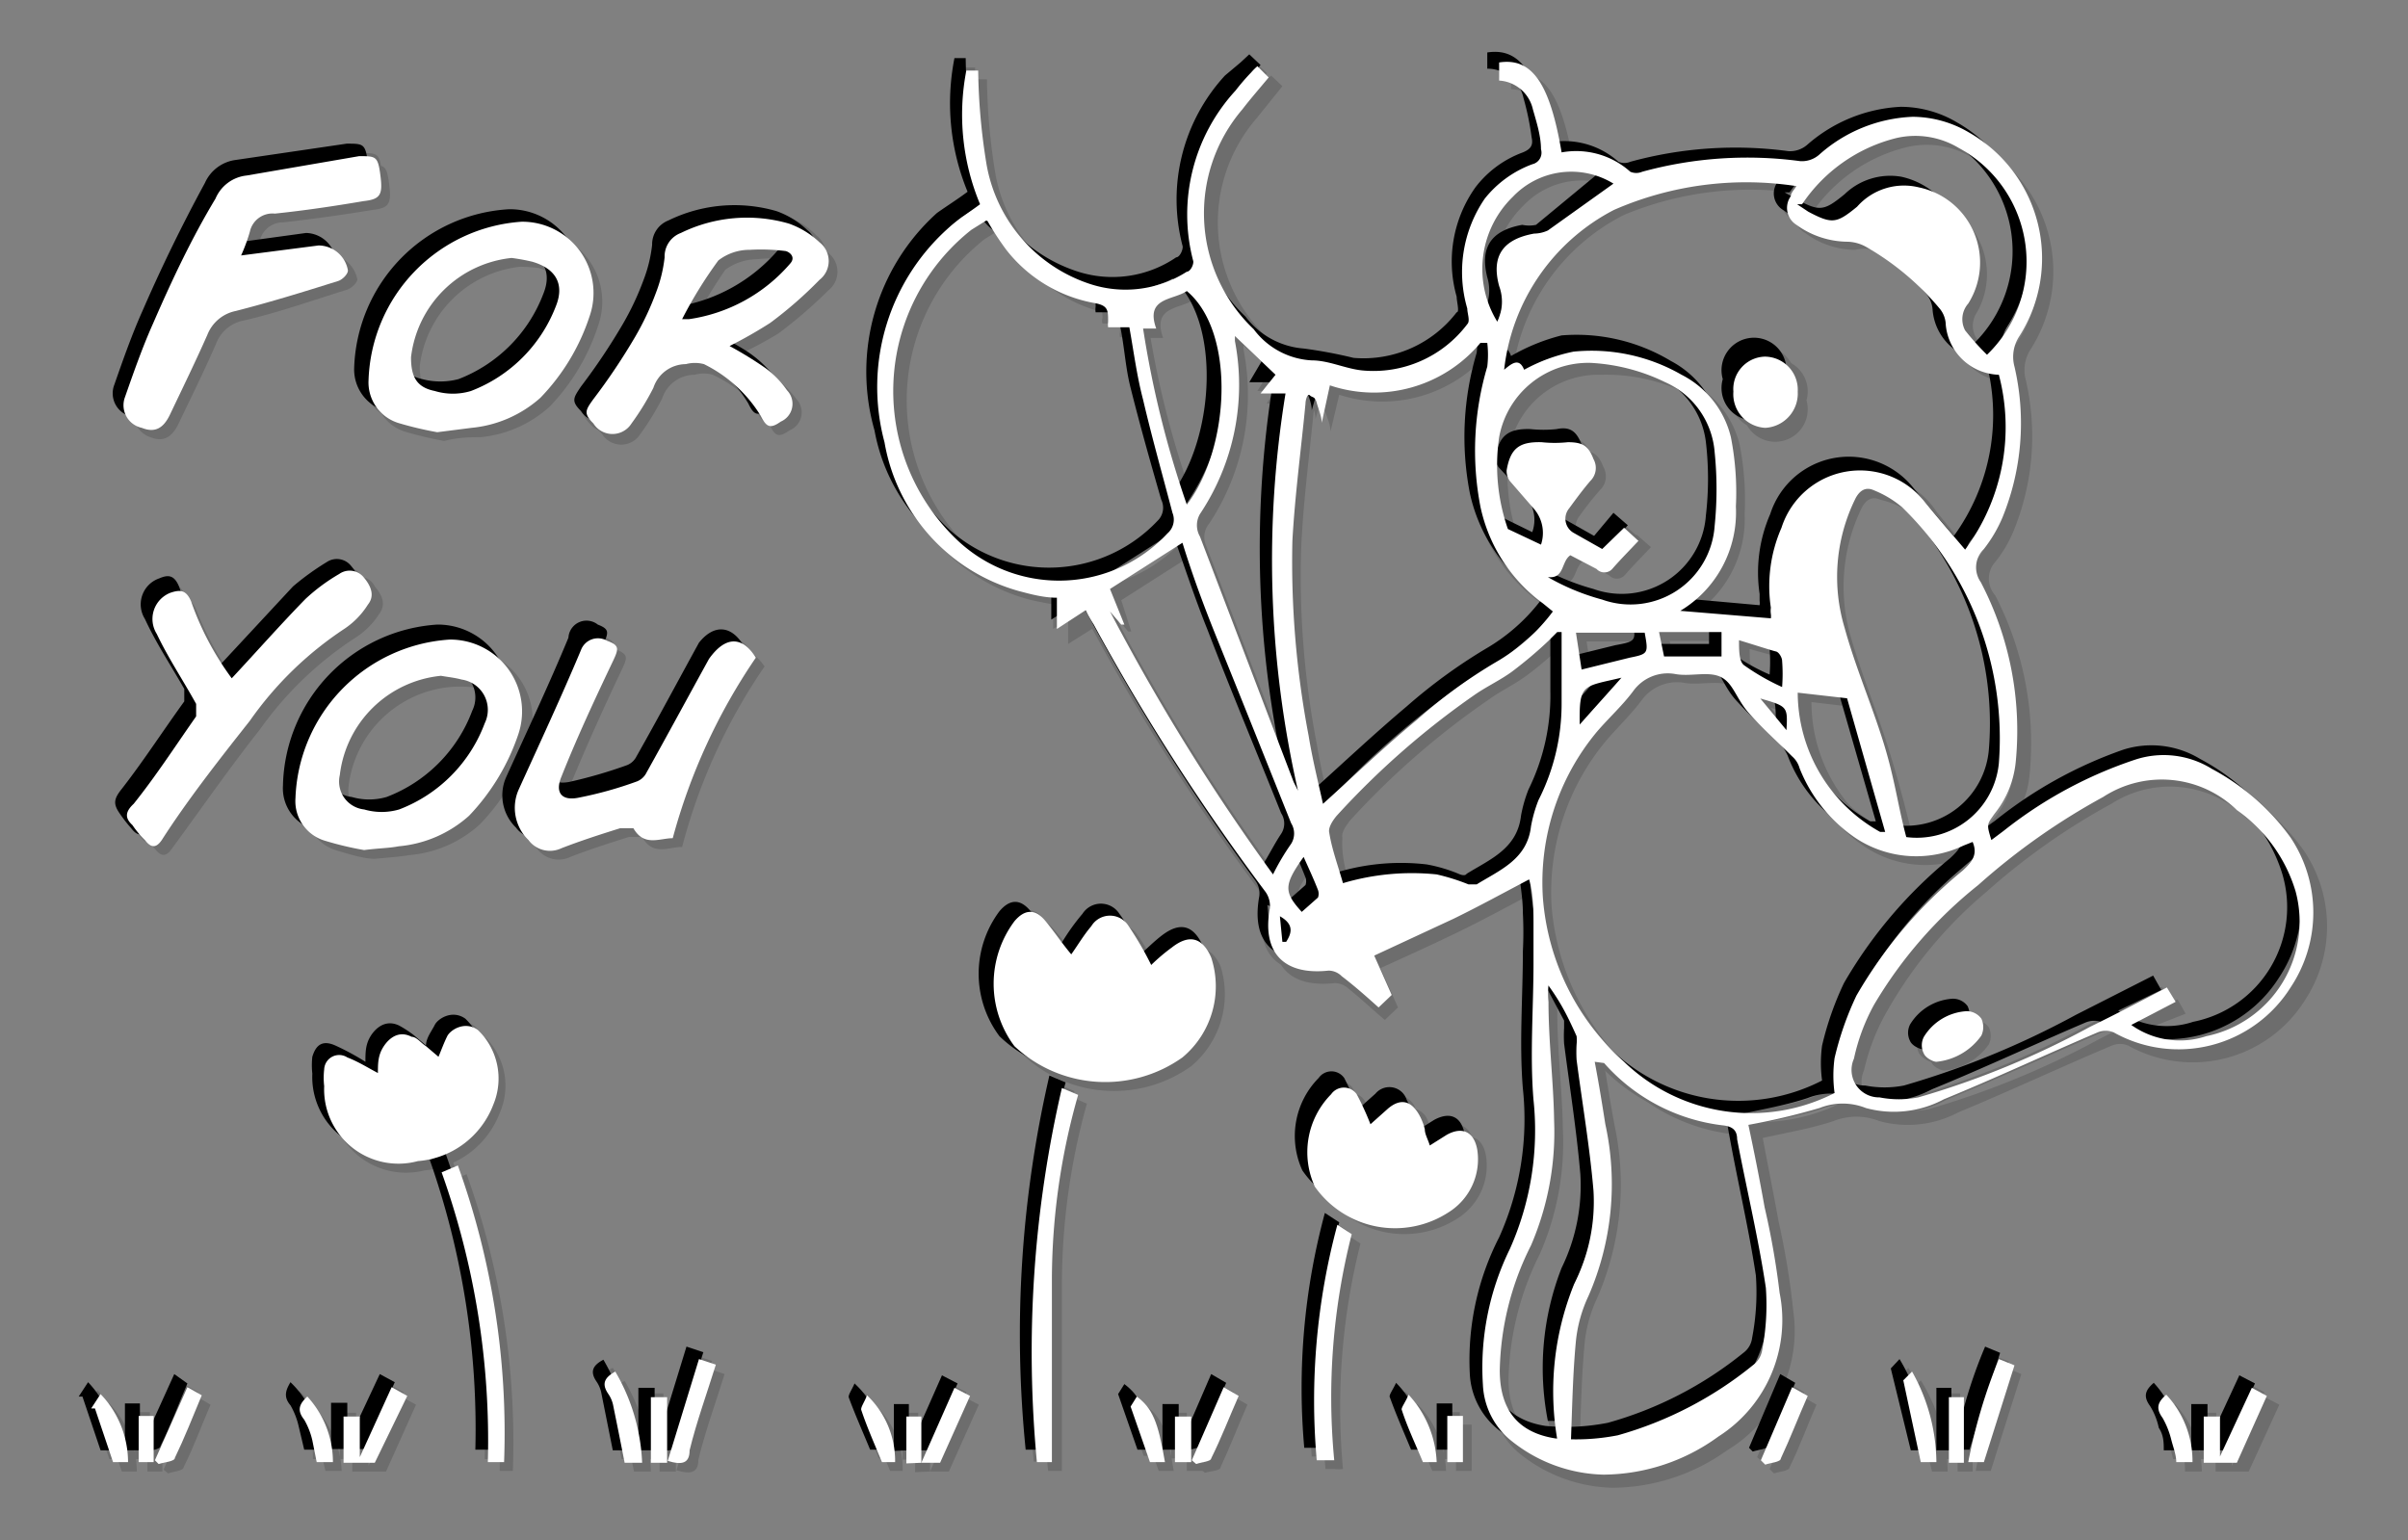 <svg xmlns="http://www.w3.org/2000/svg" viewBox="0 0 38.55 24.66"><rect x="0" y="0" width="38.55" height="24.66" fill="#808080" stroke="none"/><defs><style>.cls-1{isolation:isolate;}.cls-2{opacity:0.15;}.cls-2,.cls-3{mix-blend-mode:multiply;}.cls-4{fill:#fff;}</style></defs><title>convert-FIX-SVG-03</title><g class="cls-1"><g id="Layer_1" data-name="Layer 1"><g class="cls-2"><path d="M15.63,3.21a3.67,3.67,0,0,1-.21-2.13l.19,0a8.78,8.78,0,0,0,.12,1.48,2.44,2.44,0,0,0,1.65,1.93A1.79,1.79,0,0,0,19,4.3a.28.28,0,0,0,.1-.19,2.94,2.94,0,0,1,.67-2.72L20,1.1,20.1,1l.18.17c-.14.18-.28.34-.41.52A2.55,2.55,0,0,0,20,5.21a1.31,1.31,0,0,0,.93.51c.27,0,.53.12.81.15a1.86,1.86,0,0,0,1.68-.74.3.3,0,0,0,0-.25,2,2,0,0,1,.27-1.75,1.74,1.74,0,0,1,.76-.56c.12,0,.17-.11.14-.23a4.26,4.26,0,0,0-.13-.64A.58.58,0,0,0,24,1.24V1c.52-.08.81.33,1,1.44a1.3,1.3,0,0,1,1.1.31.21.21,0,0,0,.19,0A6.21,6.21,0,0,1,28.8,2.6a.48.48,0,0,0,.29-.11,2.45,2.45,0,0,1,1.5-.61,1.66,1.66,0,0,1,.9.26,2.3,2.3,0,0,1,.81,3.25.61.61,0,0,0-.08.49A4,4,0,0,1,32,8.29a2,2,0,0,1-.3.51.41.41,0,0,0,0,.53,5.26,5.26,0,0,1,.56,2.89,1.63,1.63,0,0,1-.35.82c-.12.17-.13.17,0,.42l.21-.14a6.72,6.72,0,0,1,2.1-1.15,1.5,1.5,0,0,1,1.22.15,3.73,3.73,0,0,1,1.26,1.11,2.16,2.16,0,0,1,0,2.4,2.12,2.12,0,0,1-2.82.71.34.34,0,0,0-.26,0c-.82.36-1.64.73-2.46,1.07a1.68,1.68,0,0,1-1.26.14,1,1,0,0,0-.73,0c-.36.12-.74.18-1.14.27.08.43.17.87.25,1.32a13.15,13.15,0,0,1,.25,1.37A2.25,2.25,0,0,1,27.45,23a3.11,3.11,0,0,1-1.83.6A2.45,2.45,0,0,1,24.15,23a1.26,1.26,0,0,1-.47-.91A4.42,4.42,0,0,1,24.11,20a4.62,4.62,0,0,0,.39-2.38c-.07-.73,0-1.47,0-2.2,0-.2,0-.41-.05-.61s-.05-.5-.07-.73l-1.21.64c-.41.2-.83.38-1.26.58l.27.64-.21.19-.58-.5a.39.39,0,0,0-.22-.09c-.73.09-1.07-.29-.94-1a.42.42,0,0,0-.06-.27A34,34,0,0,1,17.45,10l-.13-.22-.46.29V9.51a5.7,5.7,0,0,1-.62-.11A3,3,0,0,1,14.11,7a3.38,3.38,0,0,1,1.07-3.48C15.31,3.43,15.47,3.33,15.63,3.21ZM29.31,17.44a2,2,0,0,1,0-.55,4.33,4.33,0,0,1,.36-1,7.24,7.24,0,0,1,1.69-2c.14-.13.25-.25.16-.46l-.15.06a1.69,1.69,0,0,1-1.71-.12,2.31,2.31,0,0,1-.9-1.12.71.71,0,0,0-.12-.18c-.23-.24-.48-.46-.7-.7s-.25-.48-.44-.58a2.06,2.06,0,0,0-.75,0,.67.67,0,0,0-.66.26c-.17.23-.38.43-.57.65a3.79,3.79,0,0,0-.88,2.67A4,4,0,0,0,25.9,16.9,3,3,0,0,0,29.31,17.44ZM31.93,5.92a.88.88,0,0,1-.84-.81A.58.58,0,0,0,31,4.86a4.4,4.4,0,0,0-1.2-1,.52.52,0,0,0-.29-.07,1.37,1.37,0,0,1-.81-.28A.32.32,0,0,1,28.6,3a1.14,1.14,0,0,0,.09-.16,5.17,5.17,0,0,0-2.91.39A3.29,3.29,0,0,0,24,5.81c.13-.11.25-.21.32,0a2.89,2.89,0,0,1,.79-.28,2.93,2.93,0,0,1,1.75.4,1.58,1.58,0,0,1,.78,1A5.15,5.15,0,0,1,27.74,8a1.9,1.9,0,0,1-.9,1.68s0,0,0,0l1.45.13a.25.25,0,0,0,0-.07.41.41,0,0,0,0-.11,2.36,2.36,0,0,1,.17-1.28A1.33,1.33,0,0,1,30.76,8c.2.26.43.52.64.78A3.26,3.26,0,0,0,31.93,5.92Zm2.13,10.4a1.31,1.31,0,0,0,1.19.18,1.87,1.87,0,0,0,1.43-2.32,2.43,2.43,0,0,0-.93-1.3,1.75,1.75,0,0,0-2.15-.21,10.66,10.66,0,0,0-2.05,1.41,7,7,0,0,0-1.64,2,3.44,3.44,0,0,0-.32.86.44.44,0,0,0,.41.62,1.6,1.6,0,0,0,.62,0,13.68,13.68,0,0,0,2.75-1.12l1.24-.64.13.23Zm-13-9.61h0c0-.11-.05-.22-.09-.33a.6.6,0,0,0-.11-.12.54.54,0,0,0-.07.13c-.07.74-.17,1.47-.2,2.21a14.15,14.15,0,0,0,.25,3.11c.07.37.15.74.23,1.09.51-.46,1-.92,1.51-1.35a7.9,7.9,0,0,1,1.26-.91,2.77,2.77,0,0,0,.91-.82v0l-.17-.13A2.63,2.63,0,0,1,23.6,8a4.85,4.85,0,0,1,.11-2.24,1.53,1.53,0,0,0,0-.37h-.07a2.24,2.24,0,0,1-2.4.68Zm3.64,9a1.37,1.37,0,0,0,0,.27c0,.63.08,1.26.09,1.89a4.45,4.45,0,0,1-.37,2,4.83,4.83,0,0,0-.5,2c0,.64.32,1,.89,1.08a3.57,3.57,0,0,0,1-.05A6,6,0,0,0,28,21.84a.38.38,0,0,0,.15-.24,4.22,4.22,0,0,0,0-1c-.12-.8-.31-1.59-.45-2.39,0-.14-.07-.2-.22-.21a3.08,3.08,0,0,1-1.92-1l-.15-.13c.06.37.11.68.17,1a4.54,4.54,0,0,1-.28,2.75,2.29,2.29,0,0,0-.2.71c-.05.52-.06,1.05-.08,1.6l-.2,0a4.4,4.4,0,0,1,.26-2.54,3.14,3.14,0,0,0,.31-1.5c-.06-.7-.18-1.39-.27-2.09a2,2,0,0,1,0-.25s0-.09,0-.12Zm-9-12.25-.23.15a3.28,3.28,0,0,0-.19,5,2.38,2.38,0,0,0,3.32-.14.29.29,0,0,0,.08-.34c-.17-.59-.34-1.18-.49-1.79C18.15,6,18.1,5.57,18,5.18l-.35,0a.14.14,0,0,1,0-.09c0-.19-.05-.26-.24-.3a2.33,2.33,0,0,1-1.38-.91C16,3.78,15.86,3.63,15.75,3.48Zm14.71,9.88A1.33,1.33,0,0,0,32,12.16a5.06,5.06,0,0,0-1.55-4.09,1.49,1.49,0,0,0-.53-.28c-.13-.06-.23,0-.3.14A2.88,2.88,0,0,0,29.43,10c.18.62.43,1.22.62,1.84S30.32,12.83,30.46,13.36ZM26,8.4l.24.21c-.15.15-.29.29-.42.44a.17.17,0,0,1-.26,0l-.42-.21c-.15.09-.09.37-.36.35a4.28,4.28,0,0,0,.87.35,1.37,1.37,0,0,0,1.81-1.18,5.71,5.71,0,0,0,0-1.17,1.33,1.33,0,0,0-.8-1.12,3.05,3.05,0,0,0-1.19-.32A1.45,1.45,0,0,0,24,6.93,3,3,0,0,0,24.1,8.4l.54.26a.61.61,0,0,0-.12-.58l-.38-.45a.24.24,0,0,1-.06-.17c.06-.34.21-.46.56-.45a2,2,0,0,0,.42,0c.24,0,.33.07.41.27a.3.3,0,0,1,0,.36,3.57,3.57,0,0,0-.34.43.27.27,0,0,0,.06.4l.46.25Zm-4.51,5.69A3.55,3.55,0,0,1,23,13.93a2,2,0,0,1,.51.16c.05,0,.11,0,.13,0,.37-.23.81-.4.87-.92a1.64,1.64,0,0,1,.13-.43A3.35,3.35,0,0,0,25,11.2c0-.38,0-.76,0-1.13l-.07,0a.93.93,0,0,1-.13.15c-.19.16-.38.34-.58.48s-.42.24-.61.38A13.14,13.14,0,0,0,21.33,13a.42.42,0,0,0-.12.26C21.27,13.53,21.36,13.8,21.44,14.09ZM17.71,9.73l0,0A33.63,33.63,0,0,0,20.32,14c.11-.18.19-.34.29-.49a.3.3,0,0,0,0-.33c-.4-1-.8-1.95-1.18-2.93-.2-.53-.38-1.06-.56-1.55l-1.16.73.16.5,0,0Zm2.05-4.4a.08.08,0,0,0,0,0s0,.06,0,.08a3.65,3.65,0,0,1-.55,2.77.36.36,0,0,0-.05.37l1.5,3.92c0,.05.05.1.07.14a16.74,16.74,0,0,1-.2-6.35h-.4l.24-.39Zm9-2.11.19.11c.37.21.44.19.77-.08A1.05,1.05,0,0,1,30.66,3a1.24,1.24,0,0,1,.79,1.86c-.09.15-.14.29,0,.43a3.16,3.16,0,0,0,.35.39,2.07,2.07,0,0,0-.46-3.31,1.39,1.39,0,0,0-1-.16A2.61,2.61,0,0,0,28.79,3.22ZM19,8c.68-.9.78-2.77,0-3.43-.22.15-.67.11-.49.61h-.2A14.61,14.61,0,0,0,19,8Zm10.56,3.09L28.77,11a2.54,2.54,0,0,0,1.31,2.23l.09,0ZM25.78,2.88a1.29,1.29,0,0,0-1.61.21,1.61,1.61,0,0,0-.26,2A.73.73,0,0,0,24,4.53a.6.6,0,0,1,.56-.84.71.71,0,0,0,.22-.06C25.1,3.39,25.44,3.13,25.78,2.88Zm.5,7.19h-1.1l.08.59.78-.19C26.33,10.41,26.34,10.4,26.28,10.07Zm.3.38h.92l0-.38-1-.05Zm1.89.49c0-.17,0-.29,0-.41a.24.24,0,0,0-.11-.16c-.17-.07-.35-.11-.59-.18,0,.16,0,.34.09.41A3.48,3.48,0,0,0,28.47,10.94Zm-7.69,3.6.26-.23a.11.11,0,0,0,0-.12c-.06-.17-.14-.34-.22-.52C20.5,14.11,20.49,14.22,20.78,14.54Zm4.45-3,.67-.76C25.27,10.93,25.22,10.88,25.23,11.56Zm2.88-.44.43.53C28.56,11.26,28.56,11.26,28.11,11.12ZM20.48,15h.06c.08-.15.13-.29-.11-.42Z"/><path d="M17.09,15.23a2.89,2.89,0,0,1,.33-.45.35.35,0,0,1,.59,0c.14.19.24.41.37.63.1-.09.2-.2.32-.29.28-.21.49-.15.64.16a1.51,1.51,0,0,1-.46,1.6,2.13,2.13,0,0,1-2.69-.17,1.68,1.68,0,0,1,0-2,.3.3,0,0,1,.51,0A6,6,0,0,1,17.09,15.23Z"/><path d="M3.8,4,5,3.87a.5.5,0,0,1,.48.4c0,.06-.1.15-.17.17-.54.17-1.08.34-1.63.49a.61.61,0,0,0-.46.38c-.19.43-.4.85-.6,1.28-.11.22-.25.29-.45.21A.39.39,0,0,1,2,6.3c.14-.39.28-.79.45-1.18.3-.69.63-1.37,1-2.05a.61.61,0,0,1,.5-.36c.61-.09,1.21-.19,1.82-.26.27,0,.31,0,.34.3s0,.38-.26.42c-.47.07-.95.14-1.42.19A.37.37,0,0,0,4,3.65C3.93,3.78,3.86,3.89,3.8,4Z"/><path d="M6.91,6.86a5.45,5.45,0,0,1-.62-.15A.68.68,0,0,1,5.81,6,2.65,2.65,0,0,1,8.29,3.49,1.14,1.14,0,0,1,9.38,5,3.37,3.37,0,0,1,8.6,6.31a1.9,1.9,0,0,1-1.11.48A5.43,5.43,0,0,1,6.91,6.86ZM8.13,4.07a1.8,1.8,0,0,0-1.6,1.59c0,.31.08.48.37.55a1,1,0,0,0,.58,0A2.36,2.36,0,0,0,8.84,4.84a.49.49,0,0,0-.37-.71A3.43,3.43,0,0,0,8.13,4.07Z"/><path d="M5.77,13.55a5.78,5.78,0,0,1-.63-.14.68.68,0,0,1-.47-.69,2.64,2.64,0,0,1,2.47-2.54,1.15,1.15,0,0,1,1.1,1.51A3.31,3.31,0,0,1,7.45,13a2,2,0,0,1-1.12.48C6.17,13.52,6,13.53,5.77,13.55ZM7,10.77a1.8,1.8,0,0,0-1.62,1.58.45.45,0,0,0,.39.55,1,1,0,0,0,.56,0A2.41,2.41,0,0,0,7.7,11.52c.14-.34,0-.58-.37-.69A1.91,1.91,0,0,0,7,10.77Z"/><path d="M11.62,5.49c.21.12.4.22.57.34a1.54,1.54,0,0,1,.36.36.31.31,0,0,1-.1.5c-.17.12-.23.1-.33-.09a2.18,2.18,0,0,0-.9-.83.73.73,0,0,0-.3,0,.55.55,0,0,0-.52.38,5,5,0,0,1-.35.58.37.37,0,0,1-.61.05c-.16-.17-.12-.22,0-.4a9.3,9.3,0,0,0,.67-1,5.05,5.05,0,0,0,.33-.71A2.16,2.16,0,0,0,10.59,4a.39.39,0,0,1,.27-.38,2.39,2.39,0,0,1,1.72-.16,1.21,1.21,0,0,1,.49.31.37.37,0,0,1,0,.59,6.61,6.61,0,0,1-.8.69A6.11,6.11,0,0,1,11.62,5.49Zm-.76-.44.11,0a2.74,2.74,0,0,0,1.63-.9c.09-.1,0-.18-.08-.19a2.46,2.46,0,0,0-.6,0,.83.83,0,0,0-.5.17A9.23,9.23,0,0,0,10.86,5.05Z"/><path d="M12.05,10.47a9,9,0,0,0-1.33,2.9c-.22,0-.47.14-.64-.17,0,0-.14,0-.21,0-.31.1-.63.2-.94.32a.4.4,0,0,1-.52-.12.72.72,0,0,1-.16-.81c.34-.75.68-1.49,1-2.24a.3.3,0,0,1,.43-.15c.18.08.18.12.09.31-.29.62-.57,1.23-.83,1.86-.1.26,0,.4.29.35a7.45,7.45,0,0,0,.92-.27.29.29,0,0,0,.15-.14l1-1.82C11.57,10.12,11.84,10.13,12.05,10.47Z"/><path d="M3.65,10.8c.41-.43.79-.86,1.19-1.26a3.2,3.2,0,0,1,.54-.41.27.27,0,0,1,.38.06c.11.13.19.28.07.44a1.28,1.28,0,0,1-.38.39,5.6,5.6,0,0,0-1.53,1.46c-.49.62-.94,1.27-1.4,1.91-.1.13-.18.13-.28,0a2.43,2.43,0,0,1-.2-.25c-.09-.13-.07-.22,0-.37.35-.44.66-.93,1-1.4,0,0,0-.14,0-.2-.2-.37-.44-.73-.63-1.12a.44.44,0,0,1,.23-.65c.14-.06.25-.06.32.14A5,5,0,0,0,3.65,10.8Z"/><path d="M6,17.13c0-.13,0-.26.06-.38s.23-.33.48-.21a1.82,1.82,0,0,1,.23.15l.2.17c0-.12.09-.23.14-.33s.28-.25.49-.1a1.09,1.09,0,0,1,.25,1.19,1.41,1.41,0,0,1-1.21.92,1.21,1.21,0,0,1-1.5-1.21.84.84,0,0,1,0-.27.23.23,0,0,1,.36-.18A3.47,3.47,0,0,1,6,17.13Z"/><path d="M21.88,17.9l.28-.25a.29.29,0,0,1,.5.1,2.44,2.44,0,0,1,.1.24c0,.07,0,.16.07.26l.27-.18c.26-.13.44-.05.49.24a1,1,0,0,1-.46,1A1.55,1.55,0,0,1,21,18.9a1.28,1.28,0,0,1,.25-1.47.24.24,0,0,1,.41,0A4.37,4.37,0,0,1,21.88,17.9Z"/><path d="M16.94,17.36l.26.11a10.86,10.86,0,0,0-.42,2.93c0,1,0,2,0,3l-.23,0A18.45,18.45,0,0,1,16.94,17.36Z"/><path d="M7,18.71l.25-.11A12.49,12.49,0,0,1,8,23.36H7.76A13.24,13.24,0,0,0,7,18.71Z"/><path d="M21.35,19.56l.23.15a10.73,10.73,0,0,0-.28,3.61l-.13,0H21A11,11,0,0,1,21.35,19.56Z"/><path d="M6.22,22.16l.24.13L6,23.36H5.44v-.74H5.7v.66Z"/><path d="M35.76,23.36h-.54v-.74h.26v.65L36,22.16l.25.13Z"/><path d="M31.92,21.7l.24.1-.49,1.56h-.24A8.1,8.1,0,0,1,31.92,21.7Z"/><path d="M11.4,21.79c-.15.48-.31.92-.41,1.38-.05.2-.13.23-.36.17l.5-1.64Z"/><path d="M30.42,22.05l.13-.15A2.86,2.86,0,0,1,31,23.36l-.25,0Z"/><path d="M10.22,23.36l-.27,0c-.06-.32-.12-.62-.18-.91a.48.48,0,0,0-.07-.2c-.12-.15-.07-.26.11-.35A3.09,3.09,0,0,1,10.22,23.36Z"/><path d="M3.17,22.29c-.14.35-.27.69-.43,1,0,.06-.16.06-.25.09l-.07-.06.51-1.17Z"/><path d="M19,23.32l.51-1.16.24.13c-.14.35-.28.68-.43,1,0,.06-.16.06-.25.09Z"/><path d="M15,23.36H14.7l.52-1.2.25.13Z"/><path d="M28.64,22.15l.24.14c-.14.35-.27.68-.43,1,0,.06-.16.07-.25.1l-.07-.06Z"/><path d="M10.62,23.36h-.25V22.31h.25Z"/><path d="M2,23.36l-.25,0-.29-.86H1.4l.16-.24A1.71,1.71,0,0,1,2,23.36Z"/><path d="M13.82,22.29a1.35,1.35,0,0,1,.45,1.06l-.2,0c-.12-.29-.24-.56-.34-.83C13.71,22.48,13.79,22.39,13.82,22.29Z"/><path d="M18,22.46l.1-.15c.26.18.35.4.45,1l-.24,0Z"/><path d="M35.05,23.36l-.26,0L34.7,23a1.33,1.33,0,0,0-.13-.35c-.12-.14-.08-.25,0-.36A1.58,1.58,0,0,1,35.05,23.36Z"/><path d="M5.27,23.36l-.26,0c0-.13,0-.26-.09-.39a1.2,1.2,0,0,0-.13-.33c-.11-.14-.07-.24,0-.37A1.58,1.58,0,0,1,5.27,23.36Z"/><path d="M22.49,22.28A1.6,1.6,0,0,1,23,23.35l-.22,0c-.12-.29-.24-.55-.34-.83C22.37,22.49,22.45,22.39,22.49,22.28Z"/><path d="M31.38,23.36h-.24V22.31h.24Z"/><path d="M23.11,22.61h.26v.75h-.26Z"/><path d="M18.75,23.35v-.73H19v.73Z"/><path d="M2.16,22.61H2.4v.75H2.16Z"/><path d="M14.45,23.37v-.75h.25v.74Z"/><path d="M28.72,6.21a.52.52,0,1,1-1,0,.52.52,0,1,1,1,0Z"/><path d="M30.93,17c-.06,0-.17-.07-.21-.14a.32.32,0,0,1,0-.27.87.87,0,0,1,.68-.41.33.33,0,0,1,.25.12.36.36,0,0,1,0,.27A1,1,0,0,1,30.93,17Z"/><path d="M15.83,3.41a3.72,3.72,0,0,1-.21-2.14l.18,0a9.94,9.94,0,0,0,.13,1.48,2.44,2.44,0,0,0,1.65,1.93,1.76,1.76,0,0,0,1.59-.22c.06,0,.12-.14.1-.19A2.93,2.93,0,0,1,20,1.59l.25-.29.1-.09.18.17-.41.51a2.55,2.55,0,0,0,.17,3.52,1.29,1.29,0,0,0,.93.51,7.49,7.49,0,0,1,.8.15,1.88,1.88,0,0,0,1.69-.74c.05,0,0-.17,0-.25A2.05,2.05,0,0,1,24,3.33a1.68,1.68,0,0,1,.76-.56c.12,0,.17-.11.14-.24a4.4,4.4,0,0,0-.13-.63.59.59,0,0,0-.58-.47V1.18c.52-.08.81.32,1,1.44a1.3,1.3,0,0,1,1.1.31.24.24,0,0,0,.19,0A6.18,6.18,0,0,1,29,2.8a.48.48,0,0,0,.3-.11,2.45,2.45,0,0,1,1.5-.61,1.77,1.77,0,0,1,.9.25,2.32,2.32,0,0,1,.81,3.26.61.61,0,0,0-.08.49,4,4,0,0,1-.19,2.41,2,2,0,0,1-.3.51.4.4,0,0,0,0,.53,5.15,5.15,0,0,1,.55,2.89,1.54,1.54,0,0,1-.34.82c-.12.17-.13.17-.05.42l.21-.15a6.91,6.91,0,0,1,2.1-1.14,1.5,1.5,0,0,1,1.22.15,3.63,3.63,0,0,1,1.26,1.11,2.16,2.16,0,0,1,0,2.4,2.12,2.12,0,0,1-2.82.71.34.34,0,0,0-.26,0c-.83.35-1.64.73-2.46,1.07a1.73,1.73,0,0,1-1.26.14,1,1,0,0,0-.74,0c-.36.12-.73.18-1.13.27.08.43.17.87.25,1.32A12.66,12.66,0,0,1,28.71,21a2.23,2.23,0,0,1-1.06,2.22,3.18,3.18,0,0,1-1.83.6,2.45,2.45,0,0,1-1.47-.53,1.22,1.22,0,0,1-.47-.91,4.31,4.31,0,0,1,.43-2.18,4.72,4.72,0,0,0,.39-2.38c-.07-.73,0-1.47-.05-2.2a6,6,0,0,0,0-.61c0-.25-.05-.5-.07-.73-.4.21-.8.43-1.21.63s-.83.39-1.27.59l.28.63-.21.2c-.19-.16-.38-.34-.58-.5a.33.33,0,0,0-.22-.09c-.73.08-1.07-.29-.94-1a.35.35,0,0,0-.07-.26,35.13,35.13,0,0,1-2.67-4.24l-.13-.22-.46.29V9.71a5.7,5.7,0,0,1-.62-.11A3,3,0,0,1,14.3,7.23a3.42,3.42,0,0,1,1.07-3.48C15.51,3.63,15.67,3.53,15.83,3.41ZM29.51,17.64a2.07,2.07,0,0,1,0-.56,4.94,4.94,0,0,1,.35-1,7.3,7.3,0,0,1,1.7-2c.14-.13.25-.25.16-.46l-.15.06a1.74,1.74,0,0,1-1.71-.12,2.31,2.31,0,0,1-.9-1.12.76.76,0,0,0-.12-.19c-.23-.23-.48-.45-.7-.69s-.25-.48-.44-.58-.5,0-.75-.05a.7.7,0,0,0-.66.27c-.17.23-.38.43-.57.65a3.79,3.79,0,0,0-.88,2.67,4,4,0,0,0,1.25,2.58A2.93,2.93,0,0,0,29.51,17.64ZM32.13,6.11a.88.88,0,0,1-.85-.8.45.45,0,0,0-.09-.25A4.51,4.51,0,0,0,30,4,.64.64,0,0,0,29.7,4a1.35,1.35,0,0,1-.8-.27.31.31,0,0,1-.1-.46l.09-.16A5.25,5.25,0,0,0,26,3.44,3.3,3.3,0,0,0,24.21,6c.12-.11.25-.21.32,0a3.16,3.16,0,0,1,.79-.29,3,3,0,0,1,1.75.41,1.54,1.54,0,0,1,.78,1,4.58,4.58,0,0,1,.08,1.11A1.84,1.84,0,0,1,27,9.91a0,0,0,0,0,0,0l1.45.13a.25.25,0,0,0,0-.07s0-.08,0-.11a2.34,2.34,0,0,1,.17-1.28A1.32,1.32,0,0,1,31,8.19c.21.26.43.52.65.77A3.29,3.29,0,0,0,32.13,6.11Zm2.12,10.41a1.34,1.34,0,0,0,1.2.18,1.87,1.87,0,0,0,1.43-2.32,2.45,2.45,0,0,0-.94-1.3,1.73,1.73,0,0,0-2.14-.21,10.66,10.66,0,0,0-2,1.41,7,7,0,0,0-1.64,2,3.44,3.44,0,0,0-.32.86.44.44,0,0,0,.41.62,1.62,1.62,0,0,0,.62,0,13.72,13.72,0,0,0,2.75-1.13l1.24-.63.13.23ZM21.3,6.91h0c0-.11-.05-.22-.09-.33s-.07-.08-.11-.12a.54.54,0,0,0-.07.13c-.07.73-.17,1.47-.2,2.21a14.15,14.15,0,0,0,.25,3.11c.06.37.15.74.23,1.09.51-.46,1-.92,1.51-1.35a8.64,8.64,0,0,1,1.26-.92A3,3,0,0,0,25,9.91s0,0,0,0l-.16-.13a2.63,2.63,0,0,1-1-1.56A4.72,4.72,0,0,1,23.91,6a1.53,1.53,0,0,0,0-.37l-.07,0a2.23,2.23,0,0,1-2.4.69Zm3.63,9c0,.12,0,.2,0,.28,0,.63.08,1.26.09,1.89a4.45,4.45,0,0,1-.37,2,4.68,4.68,0,0,0-.5,2c0,.65.32,1,.89,1.09a3.48,3.48,0,0,0,1-.05A6,6,0,0,0,28.22,22a.41.41,0,0,0,.15-.24,4.31,4.31,0,0,0,.05-1c-.12-.79-.31-1.58-.45-2.38,0-.14-.08-.2-.22-.22a3,3,0,0,1-1.92-1l-.15-.13c.06.37.11.68.17,1a4.54,4.54,0,0,1-.28,2.75,2.22,2.22,0,0,0-.2.71c-.05.52-.06,1.05-.08,1.6l-.2,0a4.4,4.4,0,0,1,.26-2.54,3,3,0,0,0,.3-1.5c-.06-.7-.17-1.39-.26-2.09a2.09,2.09,0,0,1,0-.25s0-.09,0-.12ZM16,3.68l-.24.15a3.3,3.3,0,0,0-.19,5,2.39,2.39,0,0,0,3.33-.14.29.29,0,0,0,.08-.34c-.17-.59-.34-1.19-.49-1.79-.09-.38-.15-.77-.22-1.16l-.34,0a.29.29,0,0,1,0-.09c0-.19,0-.26-.23-.3a2.37,2.37,0,0,1-1.38-.91C16.14,4,16.05,3.83,16,3.68Zm14.71,9.88a1.33,1.33,0,0,0,1.52-1.2,5.09,5.09,0,0,0-1.55-4.09A1.58,1.58,0,0,0,30.1,8c-.13-.06-.23,0-.3.14a2.88,2.88,0,0,0-.17,2.06c.18.62.43,1.22.62,1.84S30.52,13,30.66,13.56Zm-4.51-5,.23.2c-.15.16-.29.3-.42.45a.17.17,0,0,1-.25,0l-.42-.22c-.15.1-.09.38-.36.35a3.81,3.81,0,0,0,.87.36,1.35,1.35,0,0,0,1.8-1.18,5.08,5.08,0,0,0,0-1.17,1.33,1.33,0,0,0-.8-1.12A2.93,2.93,0,0,0,25.63,6a1.45,1.45,0,0,0-1.46,1.15A3,3,0,0,0,24.3,8.6l.53.26a.58.58,0,0,0-.11-.58l-.38-.45a.24.24,0,0,1-.06-.17c.06-.35.21-.46.56-.45a2,2,0,0,0,.42,0c.24,0,.33.06.41.27a.3.3,0,0,1-.05.36,5,5,0,0,0-.34.43.27.27,0,0,0,.07.39l.46.26Zm-4.51,5.69a3.55,3.55,0,0,1,1.54-.16,2.46,2.46,0,0,1,.51.15s.1.05.13,0c.37-.23.81-.4.87-.93a2.21,2.21,0,0,1,.12-.42,3.4,3.4,0,0,0,.35-1.57c0-.37,0-.75,0-1.12l-.07,0-.13.15c-.2.16-.38.33-.59.48s-.41.24-.6.38a12.75,12.75,0,0,0-2.21,1.93c-.06.08-.14.19-.12.27C21.47,13.73,21.56,14,21.64,14.29ZM17.91,9.93l0,.05a33.63,33.63,0,0,0,2.65,4.2c.11-.18.19-.34.29-.49a.3.3,0,0,0,0-.33c-.4-1-.8-1.95-1.18-2.94-.21-.52-.38-1.05-.56-1.55l-1.16.74.16.5-.05,0Zm2-4.4v0a.19.19,0,0,0,0,.08,3.74,3.74,0,0,1-.55,2.77.34.34,0,0,0-.05.36l1.5,3.93a.91.91,0,0,0,.07.14,16.74,16.74,0,0,1-.2-6.35h-.4l.23-.39Zm9-2.11.19.11c.37.2.44.19.77-.08a1.05,1.05,0,0,1,.91-.28A1.24,1.24,0,0,1,31.65,5a.38.38,0,0,0,0,.43,3.26,3.26,0,0,0,.36.39,2.07,2.07,0,0,0-.46-3.31,1.39,1.39,0,0,0-1-.16A2.57,2.57,0,0,0,29,3.42Zm-9.8,4.81c.68-.9.78-2.77,0-3.43-.22.15-.67.1-.49.61h-.2A14.61,14.61,0,0,0,19.19,8.23Zm10.56,3.09L29,11.24a2.55,2.55,0,0,0,1.31,2.23l.09,0ZM26,3.08a1.29,1.29,0,0,0-1.61.21,1.61,1.61,0,0,0-.25,2,.72.72,0,0,0,.06-.56c-.12-.48.06-.75.56-.83A.79.79,0,0,0,25,3.83Zm.5,7.19h-1.1l.09.59.77-.19C26.53,10.61,26.54,10.6,26.47,10.27Zm.31.38h.92l0-.39-1,0Zm1.89.49a2.55,2.55,0,0,0,0-.41.2.2,0,0,0-.1-.16c-.17-.07-.35-.11-.59-.18,0,.16,0,.34.09.41A3.15,3.15,0,0,0,28.67,11.14ZM21,14.74l.26-.23a.18.18,0,0,0,0-.12c-.07-.18-.14-.34-.22-.53C20.69,14.31,20.69,14.42,21,14.74Zm4.45-3L26.1,11C25.47,11.13,25.42,11.08,25.43,11.75Zm2.88-.43.43.52C28.76,11.46,28.76,11.46,28.31,11.32Zm-7.64,3.92h.07c.08-.14.13-.28-.11-.41Z"/><path d="M17.29,15.43a3.54,3.54,0,0,1,.33-.46.35.35,0,0,1,.59,0c.14.19.24.41.37.62.09-.08.2-.19.32-.28.28-.21.49-.16.64.16a1.5,1.5,0,0,1-.47,1.6,2.12,2.12,0,0,1-2.69-.18,1.67,1.67,0,0,1,0-2c.16-.19.33-.21.5,0A4.69,4.69,0,0,1,17.29,15.43Z"/><path d="M4,4.24l1.24-.17a.5.5,0,0,1,.48.4c0,.06-.1.15-.17.17C5,4.81,4.47,5,3.91,5.13a.59.59,0,0,0-.45.37c-.19.44-.4.86-.6,1.28-.11.23-.25.3-.45.22a.38.38,0,0,1-.24-.5c.14-.4.28-.8.45-1.18.3-.69.63-1.37.95-2.05a.63.63,0,0,1,.5-.37l1.82-.26c.27,0,.3,0,.34.31s0,.38-.26.41c-.48.08-1,.15-1.43.2a.38.38,0,0,0-.38.29A3.6,3.6,0,0,1,4,4.24Z"/><path d="M7.11,7.06a6.11,6.11,0,0,1-.63-.15A.69.69,0,0,1,6,6.23,2.64,2.64,0,0,1,8.49,3.69,1.14,1.14,0,0,1,9.58,5.2,3.37,3.37,0,0,1,8.8,6.51,1.92,1.92,0,0,1,7.69,7C7.52,7,7.35,7,7.11,7.06ZM8.33,4.27A1.82,1.82,0,0,0,6.72,5.86c0,.31.08.48.38.55a1.14,1.14,0,0,0,.58,0A2.36,2.36,0,0,0,9,5c.14-.35,0-.6-.38-.71A3.23,3.23,0,0,0,8.33,4.27Z"/><path d="M6,13.75c-.17,0-.4-.07-.63-.14a.68.68,0,0,1-.47-.69,2.64,2.64,0,0,1,2.47-2.54,1.15,1.15,0,0,1,1.1,1.51,3.39,3.39,0,0,1-.79,1.31,1.91,1.91,0,0,1-1.12.49C6.37,13.72,6.21,13.73,6,13.75ZM7.2,11a1.81,1.81,0,0,0-1.62,1.59A.45.45,0,0,0,6,13.1a1,1,0,0,0,.56,0A2.36,2.36,0,0,0,7.9,11.72.48.48,0,0,0,7.53,11,1.94,1.94,0,0,0,7.2,11Z"/><path d="M11.82,5.68c.2.13.4.22.57.35a1.75,1.75,0,0,1,.36.36.31.31,0,0,1-.11.5c-.17.12-.23.1-.32-.09A2.15,2.15,0,0,0,11.41,6a.54.54,0,0,0-.29,0,.55.55,0,0,0-.52.38,4.15,4.15,0,0,1-.35.57.36.36,0,0,1-.61,0c-.16-.16-.12-.21,0-.39a10,10,0,0,0,.67-1,4.47,4.47,0,0,0,.33-.7,2.26,2.26,0,0,0,.14-.57.41.41,0,0,1,.26-.39,2.41,2.41,0,0,1,1.73-.15,1.38,1.38,0,0,1,.49.3.38.38,0,0,1,0,.6,7.47,7.47,0,0,1-.8.69A6.1,6.1,0,0,1,11.82,5.68Zm-.76-.43.11,0a2.69,2.69,0,0,0,1.62-.9c.09-.1.05-.18-.07-.2a3.12,3.12,0,0,0-.61,0,.88.88,0,0,0-.5.17A8.14,8.14,0,0,0,11.06,5.25Z"/><path d="M12.24,10.67a9.25,9.25,0,0,0-1.32,2.89c-.22,0-.47.15-.64-.16,0,0-.15,0-.21,0-.32.1-.63.2-.94.32a.43.43,0,0,1-.53-.13.72.72,0,0,1-.16-.8c.34-.75.69-1.49,1-2.24a.29.29,0,0,1,.43-.15c.18.08.18.12.09.31-.29.61-.57,1.23-.83,1.86-.11.26,0,.4.28.35a7.59,7.59,0,0,0,.93-.27.29.29,0,0,0,.15-.14c.34-.6.67-1.22,1-1.82C11.76,10.31,12,10.33,12.24,10.67Z"/><path d="M3.85,11,5,9.73a3.69,3.69,0,0,1,.55-.4A.27.27,0,0,1,6,9.39c.11.13.19.28.07.44a1.25,1.25,0,0,1-.38.38,5.64,5.64,0,0,0-1.53,1.47c-.49.62-.94,1.27-1.41,1.91-.09.13-.17.13-.27,0a2.31,2.31,0,0,1-.2-.24c-.09-.14-.07-.22,0-.37.35-.45.66-.93,1-1.4,0,0,0-.14,0-.2C3,11,2.79,10.68,2.6,10.29a.44.44,0,0,1,.23-.65c.14-.06.24-.06.32.14A4.73,4.73,0,0,0,3.85,11Z"/><path d="M6.19,17.32c0-.13,0-.25.06-.37s.23-.33.48-.21a1.82,1.82,0,0,1,.23.15l.2.17c0-.12.09-.23.14-.33s.28-.25.49-.1A1.09,1.09,0,0,1,8,17.82a1.44,1.44,0,0,1-1.21.92,1.21,1.21,0,0,1-1.5-1.21,1.24,1.24,0,0,1,0-.27c.06-.2.17-.27.37-.18A4.08,4.08,0,0,1,6.19,17.32Z"/><path d="M22.08,18.1l.28-.25a.29.29,0,0,1,.5.1.92.92,0,0,1,.09.23c0,.08.05.16.08.26l.27-.17c.26-.14.44-.05.49.24a1,1,0,0,1-.46,1,1.57,1.57,0,0,1-2.14-.43,1.32,1.32,0,0,1,.26-1.48.24.24,0,0,1,.41.05A3.48,3.48,0,0,1,22.08,18.1Z"/><path d="M17.14,17.56l.26.11A10.81,10.81,0,0,0,17,20.6c0,1,0,2,0,2.95h-.22A18.4,18.4,0,0,1,17.14,17.56Z"/><path d="M7.22,18.91l.25-.11a12.64,12.64,0,0,1,.74,4.75l-.1,0H8A13,13,0,0,0,7.22,18.91Z"/><path d="M21.55,19.76l.23.15a10.73,10.73,0,0,0-.28,3.61.7.7,0,0,1-.14,0h-.14A10.75,10.75,0,0,1,21.55,19.76Z"/><path d="M6.42,22.36l.24.13-.48,1.07H5.64v-.74H5.9v.65Z"/><path d="M36,23.56h-.53v-.74h.26v.65l.51-1.11.25.13Z"/><path d="M32.12,21.9l.24.1-.49,1.55h-.24A7.6,7.6,0,0,1,32.12,21.9Z"/><path d="M11.6,22c-.15.48-.31.92-.42,1.37,0,.21-.12.24-.35.17l.5-1.63Z"/><path d="M30.61,22.25l.14-.15a2.86,2.86,0,0,1,.43,1.46h-.25Z"/><path d="M10.42,23.56h-.27l-.18-.9a.5.5,0,0,0-.08-.2c-.11-.16-.06-.26.11-.35A3.06,3.06,0,0,1,10.42,23.56Z"/><path d="M3.37,22.49c-.15.35-.27.68-.43,1,0,.06-.17.07-.25.1l-.07-.06.51-1.18Z"/><path d="M19.22,23.52l.51-1.17.24.14c-.15.34-.28.68-.43,1,0,.06-.16.06-.25.09Z"/><path d="M15.19,23.56h-.3l.53-1.2.25.13Z"/><path d="M28.84,22.35l.24.14c-.15.34-.27.68-.43,1,0,.06-.16.07-.25.1l-.07-.07Z"/><path d="M10.82,23.56h-.26v-1h.26Z"/><path d="M2.19,23.56l-.24,0-.29-.86H1.6l.15-.23A1.59,1.59,0,0,1,2.19,23.56Z"/><path d="M14,22.49a1.38,1.38,0,0,1,.45,1.06l-.2,0c-.12-.29-.24-.56-.34-.83C13.91,22.68,14,22.59,14,22.49Z"/><path d="M18.24,22.66l.1-.16c.25.19.35.4.45,1.05l-.24,0Z"/><path d="M35.25,23.56l-.27,0c0-.12,0-.24-.08-.36a1.07,1.07,0,0,0-.14-.35c-.11-.15-.08-.25.06-.37A1.63,1.63,0,0,1,35.25,23.56Z"/><path d="M5.47,23.55l-.26,0-.09-.38A1.2,1.2,0,0,0,5,22.87c-.12-.14-.07-.25,0-.37A1.57,1.57,0,0,1,5.47,23.55Z"/><path d="M22.69,22.48a1.6,1.6,0,0,1,.46,1.07l-.22,0c-.12-.29-.24-.56-.34-.84C22.57,22.68,22.65,22.59,22.69,22.48Z"/><path d="M31.58,23.56h-.24v-1h.24Z"/><path d="M23.31,22.81h.25v.74h-.25Z"/><path d="M19,23.55v-.73h.26v.73Z"/><path d="M2.36,22.81H2.6v.75H2.36Z"/><path d="M14.65,23.57v-.75h.24v.74Z"/><path d="M28.92,6.41a.52.52,0,1,1-1,0,.52.52,0,1,1,1,0Z"/><path d="M31.13,17.14c-.06,0-.18-.06-.21-.13a.29.29,0,0,1,0-.27.86.86,0,0,1,.68-.41.29.29,0,0,1,.24.12.32.32,0,0,1,0,.27A1,1,0,0,1,31.13,17.14Z"/></g><g class="cls-3"><path d="M15.49,3.07A3.72,3.72,0,0,1,15.28.93l.18,0a9.94,9.94,0,0,0,.13,1.48,2.44,2.44,0,0,0,1.64,1.93,1.81,1.81,0,0,0,1.6-.22c.06,0,.12-.14.1-.19a2.93,2.93,0,0,1,.68-2.72L19.86,1,20,.87l.18.17-.41.51a2.55,2.55,0,0,0,.17,3.52,1.29,1.29,0,0,0,.93.51,7.49,7.49,0,0,1,.8.15A1.88,1.88,0,0,0,23.32,5c.05,0,0-.17,0-.25A2.05,2.05,0,0,1,23.62,3a1.68,1.68,0,0,1,.76-.56c.12-.05.17-.11.14-.24a4.4,4.4,0,0,0-.13-.63.59.59,0,0,0-.58-.47V.84c.52-.08.81.32,1,1.44a1.3,1.3,0,0,1,1.1.31.24.24,0,0,0,.19,0,6.36,6.36,0,0,1,2.53-.17.42.42,0,0,0,.3-.1,2.45,2.45,0,0,1,1.5-.61,1.77,1.77,0,0,1,.9.25,2.32,2.32,0,0,1,.81,3.26.61.61,0,0,0-.08.49,4,4,0,0,1-.19,2.41,2,2,0,0,1-.3.51.4.4,0,0,0,0,.53,5.21,5.21,0,0,1,.55,2.88,1.54,1.54,0,0,1-.34.83c-.12.17-.13.17-.05.42l.21-.15A6.91,6.91,0,0,1,34,12a1.5,1.5,0,0,1,1.22.15,3.63,3.63,0,0,1,1.26,1.11,2.16,2.16,0,0,1,0,2.4,2.12,2.12,0,0,1-2.82.71.36.36,0,0,0-.27,0c-.82.35-1.63.73-2.46,1.07a1.7,1.7,0,0,1-1.25.14,1,1,0,0,0-.74,0c-.36.12-.73.18-1.13.27.08.43.17.87.25,1.32a12.66,12.66,0,0,1,.24,1.37,2.23,2.23,0,0,1-1.06,2.22,3.18,3.18,0,0,1-1.83.6A2.45,2.45,0,0,1,24,22.9a1.22,1.22,0,0,1-.47-.91A4.31,4.31,0,0,1,24,19.81a4.61,4.61,0,0,0,.38-2.38c-.06-.73,0-1.47,0-2.2a6,6,0,0,0,0-.61c0-.25-.05-.5-.07-.73-.4.21-.8.43-1.21.63s-.83.39-1.27.59l.28.63-.21.2c-.19-.16-.38-.34-.58-.5a.33.33,0,0,0-.22-.09c-.73.08-1.07-.29-.94-1a.35.35,0,0,0-.07-.26,35.13,35.13,0,0,1-2.67-4.24l-.13-.22-.46.29V9.37c-.22,0-.42-.06-.62-.11A3,3,0,0,1,14,6.89,3.42,3.42,0,0,1,15,3.41C15.17,3.29,15.33,3.19,15.49,3.07ZM29.17,17.3a2.07,2.07,0,0,1,0-.56,4.94,4.94,0,0,1,.35-1,7.3,7.3,0,0,1,1.7-2c.14-.13.25-.25.16-.46l-.15.06a1.74,1.74,0,0,1-1.71-.12,2.31,2.31,0,0,1-.9-1.12.76.76,0,0,0-.12-.19c-.24-.23-.48-.45-.7-.69s-.25-.48-.44-.58-.5,0-.75-.05a.7.7,0,0,0-.66.27c-.17.23-.39.43-.57.65a3.79,3.79,0,0,0-.88,2.67,4,4,0,0,0,1.25,2.58A2.93,2.93,0,0,0,29.17,17.3ZM31.79,5.77a.88.88,0,0,1-.85-.8.45.45,0,0,0-.09-.25,4.51,4.51,0,0,0-1.19-1,.64.64,0,0,0-.3-.08,1.35,1.35,0,0,1-.8-.27.31.31,0,0,1-.1-.46l.09-.16a5.25,5.25,0,0,0-2.91.38,3.3,3.3,0,0,0-1.77,2.57c.12-.11.25-.21.32,0A3.16,3.16,0,0,1,25,5.37a2.93,2.93,0,0,1,1.75.41,1.54,1.54,0,0,1,.78,1,4.58,4.58,0,0,1,.08,1.11,1.84,1.84,0,0,1-.89,1.67,0,0,0,0,0,0,0l1.45.13a.25.25,0,0,0,0-.07s0-.08,0-.11a2.34,2.34,0,0,1,.17-1.28,1.32,1.32,0,0,1,2.29-.42c.21.26.43.52.65.77A3.29,3.29,0,0,0,31.79,5.77Zm2.12,10.41a1.34,1.34,0,0,0,1.2.18A1.87,1.87,0,0,0,36.54,14a2.45,2.45,0,0,0-.94-1.3,1.73,1.73,0,0,0-2.14-.21,10.66,10.66,0,0,0-2.05,1.41,7,7,0,0,0-1.64,2,3.44,3.44,0,0,0-.32.86.44.44,0,0,0,.41.62,1.62,1.62,0,0,0,.62,0,13.72,13.72,0,0,0,2.75-1.13l1.24-.63.13.23ZM21,6.57h0c0-.11-.05-.22-.09-.33s-.07-.08-.11-.12a.54.54,0,0,0-.07.13c-.07.73-.17,1.47-.2,2.21a14.15,14.15,0,0,0,.25,3.11c.06.37.15.74.23,1.09.51-.46,1-.92,1.51-1.35a8.64,8.64,0,0,1,1.26-.92,3,3,0,0,0,.91-.81s0,0,0,0l-.16-.13a2.63,2.63,0,0,1-1-1.56,4.72,4.72,0,0,1,.11-2.24,1.53,1.53,0,0,0,0-.37l-.07,0a2.23,2.23,0,0,1-2.4.69Zm3.63,9c0,.12,0,.2,0,.27,0,.64.08,1.27.09,1.9a4.45,4.45,0,0,1-.37,2,4.68,4.68,0,0,0-.5,2c0,.65.32,1,.89,1.09a3.48,3.48,0,0,0,1-.05,6,6,0,0,0,2.17-1.12.35.35,0,0,0,.14-.24,3.84,3.84,0,0,0,.06-1c-.12-.79-.31-1.58-.45-2.38,0-.14-.08-.2-.22-.22a3,3,0,0,1-1.92-1l-.15-.13c.06.37.11.68.17,1a4.54,4.54,0,0,1-.28,2.75,2.22,2.22,0,0,0-.2.71c-.05.52-.06,1.05-.08,1.6l-.2,0A4.4,4.4,0,0,1,25,20.3a3,3,0,0,0,.3-1.5c-.06-.7-.17-1.39-.26-2.09a2.09,2.09,0,0,1,0-.25s0-.09,0-.12Zm-9-12.24-.24.15a3.3,3.3,0,0,0-.19,5,2.39,2.39,0,0,0,3.33-.14A.29.29,0,0,0,18.59,8c-.17-.59-.34-1.19-.49-1.79C18,5.82,18,5.43,17.88,5l-.34,0a.29.29,0,0,1,0-.09c0-.19,0-.26-.23-.3a2.37,2.37,0,0,1-1.38-.91C15.8,3.63,15.71,3.49,15.61,3.34Zm14.71,9.88A1.33,1.33,0,0,0,31.84,12a5.09,5.09,0,0,0-1.55-4.09,1.58,1.58,0,0,0-.53-.28c-.13-.06-.23,0-.3.14a2.88,2.88,0,0,0-.17,2.06c.18.62.43,1.22.62,1.84S30.18,12.69,30.32,13.22Zm-4.51-5,.23.2c-.15.16-.29.3-.42.45a.17.17,0,0,1-.25,0L25,8.72c-.15.1-.09.38-.36.35a3.81,3.81,0,0,0,.87.36,1.35,1.35,0,0,0,1.8-1.18,5.08,5.08,0,0,0,0-1.17A1.33,1.33,0,0,0,26.48,6a2.93,2.93,0,0,0-1.19-.32,1.44,1.44,0,0,0-1.46,1.15A3,3,0,0,0,24,8.26l.53.26a.58.58,0,0,0-.11-.58L24,7.49a.24.24,0,0,1-.06-.17c.06-.35.21-.46.56-.45a2,2,0,0,0,.42,0c.24-.05.33.06.41.27a.29.29,0,0,1,0,.35c-.12.14-.23.29-.34.44a.27.27,0,0,0,.07.39l.46.26ZM21.3,14a3.55,3.55,0,0,1,1.54-.16,2.46,2.46,0,0,1,.51.15s.1.05.13,0c.37-.23.81-.4.87-.93a2.21,2.21,0,0,1,.12-.42,3.4,3.4,0,0,0,.35-1.57c0-.37,0-.75,0-1.13h-.07l-.13.15c-.2.16-.38.33-.59.48s-.41.24-.61.38a13.07,13.07,0,0,0-2.2,1.93c-.06.08-.14.19-.12.27C21.13,13.39,21.22,13.66,21.3,14ZM17.57,9.59l0,.05a33.63,33.63,0,0,0,2.65,4.2c.11-.18.19-.34.29-.49a.3.3,0,0,0,0-.33c-.4-1-.8-1.95-1.18-2.94-.21-.52-.38-1.05-.56-1.55l-1.16.74.16.5-.05,0Zm2-4.4v0a.19.19,0,0,0,0,.08,3.7,3.7,0,0,1-.56,2.77.36.36,0,0,0,0,.36l1.5,3.93a.91.91,0,0,0,.07.14,16.74,16.74,0,0,1-.2-6.35H20l.23-.39Zm9-2.11.19.11c.37.2.44.19.77-.08a1.05,1.05,0,0,1,.91-.28,1.24,1.24,0,0,1,.79,1.86.38.38,0,0,0,0,.43,3.26,3.26,0,0,0,.36.39,2.07,2.07,0,0,0-.46-3.31,1.39,1.39,0,0,0-1-.16A2.57,2.57,0,0,0,28.65,3.08Zm-9.8,4.81c.68-.9.78-2.77,0-3.43-.22.15-.67.1-.49.61h-.2A14.61,14.61,0,0,0,18.85,7.89ZM29.41,11l-.79-.08a2.58,2.58,0,0,0,1.32,2.23l.09,0ZM25.63,2.74A1.29,1.29,0,0,0,24,3a1.61,1.61,0,0,0-.25,2,.72.72,0,0,0,.06-.56c-.12-.48.06-.75.56-.84a.54.54,0,0,0,.22,0Zm.5,7.19H25l.09.59.77-.19C26.19,10.27,26.2,10.26,26.13,9.93Zm.31.38h.92l0-.39-1,0Zm1.89.49a2.55,2.55,0,0,0,0-.41.2.2,0,0,0-.1-.16c-.17-.07-.35-.11-.59-.18,0,.16,0,.34.09.41A3.15,3.15,0,0,0,28.33,10.8Zm-7.69,3.6.26-.23a.18.18,0,0,0,0-.12c-.07-.18-.14-.34-.22-.53C20.35,14,20.35,14.08,20.64,14.4Zm4.45-3,.67-.75C25.13,10.79,25.08,10.74,25.09,11.41ZM28,11l.43.52C28.42,11.12,28.42,11.12,28,11ZM20.33,14.9h.07a.25.25,0,0,0-.11-.41Z"/><path d="M17,15.09a3.54,3.54,0,0,1,.33-.46.35.35,0,0,1,.59,0c.14.19.24.41.37.62.09-.08.2-.19.32-.28.28-.21.49-.16.64.16a1.5,1.5,0,0,1-.47,1.6A2.12,2.12,0,0,1,16,16.59a1.67,1.67,0,0,1,0-2c.16-.19.33-.21.5,0A4.69,4.69,0,0,1,17,15.09Z"/><path d="M3.66,3.9,4.9,3.73a.49.49,0,0,1,.47.4c0,.06-.09.15-.16.17-.54.17-1.08.34-1.64.49a.59.59,0,0,0-.45.37c-.19.44-.4.86-.6,1.28-.11.23-.25.3-.45.22a.38.38,0,0,1-.24-.5c.14-.4.28-.8.45-1.18.3-.69.63-1.37,1-2.05a.63.63,0,0,1,.5-.37L5.55,2.3c.27,0,.3,0,.34.31s0,.38-.26.41c-.48.08-1,.15-1.43.2a.37.37,0,0,0-.38.29A3.6,3.6,0,0,1,3.66,3.9Z"/><path d="M6.77,6.72a6.11,6.11,0,0,1-.63-.15.69.69,0,0,1-.47-.68A2.63,2.63,0,0,1,8.15,3.35,1.14,1.14,0,0,1,9.24,4.86a3.27,3.27,0,0,1-.79,1.31,1.87,1.87,0,0,1-1.1.48ZM8,3.93A1.82,1.82,0,0,0,6.38,5.52c0,.31.08.48.38.55a1.14,1.14,0,0,0,.58,0A2.36,2.36,0,0,0,8.7,4.7c.14-.35,0-.6-.38-.71A3.23,3.23,0,0,0,8,3.93Z"/><path d="M5.63,13.41c-.17,0-.41-.07-.63-.14a.68.68,0,0,1-.47-.69A2.64,2.64,0,0,1,7,10a1.15,1.15,0,0,1,1.1,1.51,3.39,3.39,0,0,1-.79,1.31,1.91,1.91,0,0,1-1.12.49C6,13.38,5.87,13.39,5.63,13.41Zm1.23-2.79a1.81,1.81,0,0,0-1.62,1.59.45.45,0,0,0,.39.55,1,1,0,0,0,.56,0,2.36,2.36,0,0,0,1.37-1.38.48.48,0,0,0-.37-.69A1.94,1.94,0,0,0,6.86,10.62Z"/><path d="M11.48,5.34c.2.13.4.22.57.35a1.75,1.75,0,0,1,.36.36.31.31,0,0,1-.11.5c-.17.12-.23.1-.32-.09a2.15,2.15,0,0,0-.91-.83.54.54,0,0,0-.29,0,.55.55,0,0,0-.52.38,4.15,4.15,0,0,1-.35.57.36.36,0,0,1-.61,0c-.16-.16-.12-.21,0-.39a10,10,0,0,0,.67-1,4.47,4.47,0,0,0,.33-.7,2.26,2.26,0,0,0,.14-.57.41.41,0,0,1,.26-.39,2.41,2.41,0,0,1,1.73-.15,1.38,1.38,0,0,1,.49.3.38.38,0,0,1,0,.6,7.47,7.47,0,0,1-.8.69A7.17,7.17,0,0,1,11.48,5.34Zm-.76-.43.11,0a2.69,2.69,0,0,0,1.62-.9c.09-.1.05-.18-.07-.2a3.12,3.12,0,0,0-.61,0,.88.88,0,0,0-.5.17A8.14,8.14,0,0,0,10.72,4.91Z"/><path d="M11.9,10.33a9.25,9.25,0,0,0-1.32,2.89c-.22,0-.47.15-.64-.16,0,0-.15,0-.21,0-.32.1-.63.2-.94.32a.43.43,0,0,1-.53-.13.72.72,0,0,1-.16-.8c.34-.75.69-1.49,1-2.24A.29.29,0,0,1,9.57,10c.18.07.18.12.09.31-.29.61-.57,1.23-.83,1.86-.11.26,0,.4.28.35a7.59,7.59,0,0,0,.93-.27.29.29,0,0,0,.15-.14c.34-.6.67-1.22,1-1.82C11.42,10,11.7,10,11.9,10.33Z"/><path d="M3.51,10.66,4.69,9.39A4.19,4.19,0,0,1,5.23,9a.29.29,0,0,1,.39.06c.11.13.19.28.07.44a1.25,1.25,0,0,1-.38.38,5.64,5.64,0,0,0-1.53,1.47c-.49.62-.94,1.27-1.41,1.91-.09.13-.17.13-.27,0A2.31,2.31,0,0,1,1.9,13c-.09-.14-.07-.22.05-.37.35-.45.66-.93,1-1.4,0,0,0-.14,0-.2-.21-.37-.45-.73-.63-1.12a.44.44,0,0,1,.23-.65c.14-.06.24-.06.32.14A4.73,4.73,0,0,0,3.51,10.66Z"/><path d="M5.85,17c0-.13,0-.25.06-.37s.23-.33.48-.21a1.82,1.82,0,0,1,.23.15l.2.17c0-.12.09-.23.14-.33s.28-.25.49-.1a1.09,1.09,0,0,1,.25,1.19,1.44,1.44,0,0,1-1.21.92A1.21,1.21,0,0,1,5,17.19a1.24,1.24,0,0,1,0-.27c.06-.2.17-.27.37-.18A4.08,4.08,0,0,1,5.85,17Z"/><path d="M21.74,17.76l.28-.25a.29.29,0,0,1,.5.1.92.92,0,0,1,.09.23c0,.08.05.16.08.26l.27-.17c.26-.14.44-.05.49.24a1,1,0,0,1-.46,1,1.57,1.57,0,0,1-2.14-.43,1.32,1.32,0,0,1,.26-1.48.25.25,0,0,1,.41,0A4.51,4.51,0,0,1,21.74,17.76Z"/><path d="M16.8,17.22l.26.11a10.81,10.81,0,0,0-.42,2.93c0,1,0,2,0,2.95h-.22A18.4,18.4,0,0,1,16.8,17.22Z"/><path d="M6.88,18.57l.25-.11a12.64,12.64,0,0,1,.74,4.75l-.1,0H7.61A13,13,0,0,0,6.88,18.57Z"/><path d="M21.21,19.42l.23.15a10.73,10.73,0,0,0-.28,3.61l-.14,0h-.14A10.75,10.75,0,0,1,21.21,19.42Z"/><path d="M6.08,22l.24.13-.48,1.07H5.3v-.74h.26v.65Z"/><path d="M35.61,23.22h-.53v-.74h.26v.64l.51-1.1.25.13Z"/><path d="M31.78,21.56l.24.1-.49,1.55h-.24A7.6,7.6,0,0,1,31.78,21.56Z"/><path d="M11.26,21.65c-.15.48-.31.92-.42,1.37,0,.21-.12.24-.35.17l.5-1.63Z"/><path d="M30.27,21.91l.14-.15a3,3,0,0,1,.43,1.46h-.25Z"/><path d="M10.08,23.22H9.81l-.18-.9a.5.5,0,0,0-.08-.2c-.11-.16-.06-.26.11-.35A3.06,3.06,0,0,1,10.08,23.22Z"/><path d="M3,22.15c-.15.35-.27.68-.43,1,0,.06-.17.07-.25.1l-.07-.06L2.79,22Z"/><path d="M18.88,23.18,19.39,22l.24.14c-.15.34-.28.68-.43,1,0,.06-.16.06-.25.09Z"/><path d="M14.85,23.22h-.3l.53-1.2.25.13Z"/><path d="M28.5,22l.24.14c-.15.34-.27.68-.43,1,0,.06-.16.07-.25.1L28,23.18Z"/><path d="M10.48,23.22h-.26v-1h.26Z"/><path d="M1.85,23.22l-.24,0-.29-.86H1.26l.15-.23A1.59,1.59,0,0,1,1.85,23.22Z"/><path d="M13.68,22.15a1.38,1.38,0,0,1,.45,1.06l-.2,0c-.12-.29-.24-.56-.34-.83C13.57,22.34,13.64,22.25,13.68,22.15Z"/><path d="M17.9,22.32l.1-.16c.25.19.35.4.45,1.05l-.24,0Z"/><path d="M34.91,23.22l-.27,0c0-.12,0-.24-.08-.36a1.07,1.07,0,0,0-.14-.35c-.11-.15-.08-.25.06-.37A1.63,1.63,0,0,1,34.91,23.22Z"/><path d="M5.13,23.21l-.26,0-.09-.38a1.2,1.2,0,0,0-.13-.33c-.12-.14-.07-.25,0-.37A1.55,1.55,0,0,1,5.13,23.21Z"/><path d="M22.35,22.14a1.6,1.6,0,0,1,.46,1.07l-.22,0c-.12-.29-.24-.56-.34-.84C22.23,22.34,22.3,22.25,22.35,22.14Z"/><path d="M31.24,23.22H31v-1h.24Z"/><path d="M23,22.47h.25v.74H23Z"/><path d="M18.61,23.21v-.73h.26v.73Z"/><path d="M2,22.47h.24v.75H2Z"/><path d="M14.31,23.23v-.75h.24v.74Z"/><path d="M28.58,6.07a.52.52,0,1,1-1,0,.52.52,0,1,1,1,0Z"/><path d="M30.79,16.8c-.06,0-.18-.06-.21-.13a.29.29,0,0,1,0-.27.86.86,0,0,1,.68-.41.29.29,0,0,1,.24.12.32.32,0,0,1,0,.27A1,1,0,0,1,30.79,16.8Z"/></g><path class="cls-4" d="M15.69,3.27a3.72,3.72,0,0,1-.22-2.14l.19,0a9.94,9.94,0,0,0,.13,1.48,2.46,2.46,0,0,0,1.64,1.93A1.82,1.82,0,0,0,19,4.35c.06,0,.12-.13.1-.18a2.93,2.93,0,0,1,.68-2.72,3.47,3.47,0,0,1,.25-.29.93.93,0,0,1,.1-.1l.18.18c-.14.17-.29.34-.42.51a2.56,2.56,0,0,0,.18,3.52,1.24,1.24,0,0,0,.93.5c.27,0,.53.13.8.16a1.88,1.88,0,0,0,1.69-.74c.05-.05,0-.17,0-.25a2.08,2.08,0,0,1,.28-1.76,1.74,1.74,0,0,1,.76-.55.19.19,0,0,0,.14-.24c0-.21-.07-.43-.13-.64A.59.59,0,0,0,24,1.29V1c.52-.08.81.32,1,1.44a1.3,1.3,0,0,1,1.1.31.24.24,0,0,0,.19,0,6.36,6.36,0,0,1,2.53-.17.42.42,0,0,0,.3-.1,2.39,2.39,0,0,1,1.5-.61,1.79,1.79,0,0,1,.9.25,2.32,2.32,0,0,1,.81,3.26.6.6,0,0,0-.08.49,4,4,0,0,1-.19,2.41,2.2,2.2,0,0,1-.3.51.41.41,0,0,0-.05.53,5.13,5.13,0,0,1,.56,2.88,1.57,1.57,0,0,1-.34.83c-.12.17-.13.16-.05.42l.2-.15a6.86,6.86,0,0,1,2.11-1.14,1.46,1.46,0,0,1,1.22.15,3.71,3.71,0,0,1,1.26,1.1,2.16,2.16,0,0,1,0,2.4,2.12,2.12,0,0,1-2.83.72.34.34,0,0,0-.26,0c-.82.35-1.63.73-2.46,1.07a1.7,1.7,0,0,1-1.25.14,1,1,0,0,0-.74,0,11.24,11.24,0,0,1-1.14.27c.09.42.18.87.26,1.32a12.66,12.66,0,0,1,.24,1.37A2.21,2.21,0,0,1,27.51,23a3.15,3.15,0,0,1-1.84.61,2.44,2.44,0,0,1-1.46-.53,1.22,1.22,0,0,1-.47-.91A4.31,4.31,0,0,1,24.17,20a4.66,4.66,0,0,0,.38-2.39c-.06-.72,0-1.46,0-2.2,0-.2,0-.4,0-.6s0-.5-.07-.73c-.4.21-.8.43-1.21.63l-1.27.59.28.63-.21.2c-.19-.17-.38-.34-.59-.5a.3.3,0,0,0-.21-.09c-.73.08-1.07-.3-.94-1a.39.39,0,0,0-.07-.26A35.13,35.13,0,0,1,17.51,10a2.36,2.36,0,0,1-.13-.23l-.46.3V9.57c-.22,0-.43-.06-.62-.11a3,3,0,0,1-2.14-2.38,3.41,3.41,0,0,1,1.07-3.47C15.37,3.49,15.53,3.39,15.69,3.27ZM29.37,17.5a2.06,2.06,0,0,1,0-.56,4.94,4.94,0,0,1,.35-1,7.3,7.3,0,0,1,1.7-2c.14-.13.25-.25.16-.46l-.15.06a1.76,1.76,0,0,1-1.72-.12,2.42,2.42,0,0,1-.9-1.12.39.39,0,0,0-.12-.19c-.23-.23-.48-.45-.69-.69s-.25-.48-.45-.58-.49,0-.74-.05a.68.68,0,0,0-.66.27c-.17.23-.39.43-.58.65a3.77,3.77,0,0,0-.87,2.66A3.92,3.92,0,0,0,26,17,2.93,2.93,0,0,0,29.37,17.5ZM32,6a.88.88,0,0,1-.85-.8.42.42,0,0,0-.09-.25,4.34,4.34,0,0,0-1.19-1,.64.64,0,0,0-.3-.08,1.41,1.41,0,0,1-.81-.27.32.32,0,0,1-.09-.46c0-.05.05-.1.09-.16a5.29,5.29,0,0,0-2.92.38,3.29,3.29,0,0,0-1.76,2.56c.12-.1.24-.2.32,0a2.81,2.81,0,0,1,.79-.29A2.89,2.89,0,0,1,26.92,6a1.52,1.52,0,0,1,.79,1,4.58,4.58,0,0,1,.08,1.11,1.84,1.84,0,0,1-.89,1.67,0,0,0,0,0,0,0l1.45.12a.25.25,0,0,0,0-.07.34.34,0,0,1,0-.1,2.33,2.33,0,0,1,.17-1.28,1.32,1.32,0,0,1,2.29-.42c.21.26.43.51.65.77A3.29,3.29,0,0,0,32,6Zm2.12,10.41a1.34,1.34,0,0,0,1.2.18,1.87,1.87,0,0,0,1.43-2.32,2.45,2.45,0,0,0-.94-1.3,1.72,1.72,0,0,0-2.14-.21,10.66,10.66,0,0,0-2,1.41A7,7,0,0,0,30,16.09a3.17,3.17,0,0,0-.32.86.44.44,0,0,0,.41.62,1.62,1.62,0,0,0,.62,0,13.72,13.72,0,0,0,2.75-1.13c.41-.2.81-.41,1.23-.63l.14.23ZM21.16,6.77l0,0c0-.1-.05-.21-.08-.32s-.07-.08-.11-.12-.07.08-.07.13c-.07.73-.17,1.47-.21,2.2a14.83,14.83,0,0,0,.26,3.12c.06.37.15.73.23,1.09.51-.46,1-.93,1.51-1.35a8,8,0,0,1,1.26-.92,3,3,0,0,0,.91-.81l0,0-.16-.13a2.58,2.58,0,0,1-1-1.55,4.72,4.72,0,0,1,.11-2.24,1.61,1.61,0,0,0,0-.38H23.7a2.22,2.22,0,0,1-2.41.68Zm3.63,9a1.32,1.32,0,0,0,0,.27c0,.64.08,1.27.09,1.9a4.59,4.59,0,0,1-.37,2,4.61,4.61,0,0,0-.5,2c0,.65.31,1,.89,1.09a3.48,3.48,0,0,0,1-.05,6,6,0,0,0,2.16-1.12.37.37,0,0,0,.15-.24,3.84,3.84,0,0,0,.06-1c-.12-.8-.31-1.59-.46-2.38,0-.14-.07-.2-.21-.22a3,3,0,0,1-1.92-1L25.53,17c.07.37.12.68.17,1a4.48,4.48,0,0,1-.27,2.75,2.22,2.22,0,0,0-.2.71c-.05.52-.06,1.05-.08,1.59l-.21.05a4.57,4.57,0,0,1,.26-2.54,2.92,2.92,0,0,0,.31-1.5c-.06-.7-.18-1.4-.27-2.09a2.09,2.09,0,0,1,0-.25.62.62,0,0,0,0-.13C25.11,16.3,25,16.07,24.79,15.78Zm-9-12.24-.24.15a3.29,3.29,0,0,0-.19,5,2.37,2.37,0,0,0,3.33-.14.29.29,0,0,0,.08-.33C18.61,7.6,18.44,7,18.3,6.4c-.1-.38-.15-.77-.22-1.16l-.34,0a.37.37,0,0,1,0-.09c0-.19,0-.26-.23-.3A2.31,2.31,0,0,1,16.11,4,4.5,4.5,0,0,1,15.81,3.54Zm14.71,9.87A1.32,1.32,0,0,0,32,12.22a5.16,5.16,0,0,0-1.55-4.1A1.66,1.66,0,0,0,30,7.85c-.13-.06-.23,0-.3.14a2.83,2.83,0,0,0-.17,2.06c.17.62.43,1.22.62,1.83S30.38,12.89,30.52,13.41ZM26,8.45l.23.21c-.15.16-.29.3-.42.45a.17.17,0,0,1-.25,0l-.42-.22c-.15.1-.09.38-.36.35a3.64,3.64,0,0,0,.87.36,1.35,1.35,0,0,0,1.8-1.18,5.8,5.8,0,0,0,0-1.18,1.34,1.34,0,0,0-.79-1.12,3.09,3.09,0,0,0-1.19-.31A1.45,1.45,0,0,0,24,7a3.1,3.1,0,0,0,.14,1.47l.53.25a.59.59,0,0,0-.11-.57l-.39-.45a.28.28,0,0,1-.05-.17c.06-.35.2-.46.56-.45a2,2,0,0,0,.42,0c.24,0,.33.06.41.27a.29.29,0,0,1-.05.35c-.12.14-.23.29-.34.44a.26.26,0,0,0,.07.39l.46.26ZM21.5,14.14A3.88,3.88,0,0,1,23,14a3.33,3.33,0,0,1,.51.16s.1,0,.13,0c.37-.23.81-.4.87-.93a2.21,2.21,0,0,1,.12-.42A3.4,3.4,0,0,0,25,11.25c0-.37,0-.75,0-1.13h-.07l-.14.14a6.82,6.82,0,0,1-.58.49c-.19.14-.41.24-.61.38a13.07,13.07,0,0,0-2.2,1.93c-.06.07-.14.19-.12.27C21.32,13.59,21.42,13.86,21.5,14.14ZM17.77,9.79l0,0A33.74,33.74,0,0,0,20.38,14a3.73,3.73,0,0,1,.29-.49.31.31,0,0,0,0-.33c-.4-1-.8-2-1.18-2.94-.21-.52-.39-1-.56-1.55l-1.16.74L18,10l-.05,0Zm2-4.41s0,0,0,0,0,0,0,.08a3.72,3.72,0,0,1-.56,2.77.36.36,0,0,0,0,.36l1.5,3.93.07.14a16.59,16.59,0,0,1-.2-6.36h-.4L20.42,6Zm9-2.11.18.12c.38.2.45.19.78-.08A1,1,0,0,1,30.72,3a1.23,1.23,0,0,1,.79,1.86.38.38,0,0,0-.05.43,4.25,4.25,0,0,0,.35.39,2.07,2.07,0,0,0-.45-3.31,1.35,1.35,0,0,0-1-.16A2.56,2.56,0,0,0,28.85,3.27ZM19,8.08c.69-.9.79-2.76,0-3.42-.22.15-.67.1-.49.6h-.21A16,16,0,0,0,19,8.08Zm10.57,3.1-.79-.09a2.56,2.56,0,0,0,1.32,2.23l.08,0ZM25.83,2.94a1.29,1.29,0,0,0-1.61.21,1.61,1.61,0,0,0-.25,2A.72.72,0,0,0,24,4.58c-.13-.48.06-.75.56-.84a.54.54,0,0,0,.22-.05Zm.5,7.19h-1.1l.09.59.77-.19C26.39,10.47,26.39,10.46,26.33,10.13Zm.31.38h.92l0-.39-1,0Zm1.89.49a2.72,2.72,0,0,0,0-.42c0-.05-.05-.14-.1-.15s-.36-.11-.59-.18c0,.16,0,.34.08.4A3.6,3.6,0,0,0,28.53,11Zm-7.69,3.6.26-.23a.18.18,0,0,0,0-.12c-.07-.18-.15-.35-.23-.53C20.55,14.17,20.55,14.28,20.84,14.6Zm4.45-3,.67-.75C25.33,11,25.28,10.94,25.29,11.61Zm2.88-.43.43.52C28.62,11.31,28.62,11.31,28.17,11.18Zm-7.64,3.91h.06c.09-.14.13-.28-.1-.41Z"/><path class="cls-4" d="M17.15,15.28c.1-.14.2-.31.32-.45a.35.35,0,0,1,.6,0,5.3,5.3,0,0,1,.36.62,3,3,0,0,1,.33-.28c.28-.22.49-.16.63.16a1.48,1.48,0,0,1-.46,1.6,2.13,2.13,0,0,1-2.69-.18,1.67,1.67,0,0,1,0-2c.16-.19.33-.21.5,0S17,15.1,17.15,15.28Z"/><path class="cls-4" d="M3.86,4.09,5.1,3.93a.48.48,0,0,1,.47.4c0,.06-.09.15-.16.17-.54.17-1.09.34-1.64.48a.62.62,0,0,0-.45.38c-.19.43-.4.86-.6,1.28-.11.23-.25.29-.45.21A.37.37,0,0,1,2,6.36c.14-.4.28-.8.45-1.18.3-.69.62-1.37,1-2a.61.61,0,0,1,.5-.37L5.75,2.5c.27,0,.3,0,.34.31s0,.38-.27.41c-.47.08-.94.15-1.42.2A.37.37,0,0,0,4,3.71,2.84,2.84,0,0,1,3.86,4.09Z"/><path class="cls-4" d="M7,6.92a5.56,5.56,0,0,1-.63-.15.68.68,0,0,1-.47-.68A2.63,2.63,0,0,1,8.35,3.55,1.14,1.14,0,0,1,9.44,5.06a3.39,3.39,0,0,1-.79,1.31,1.93,1.93,0,0,1-1.1.48ZM8.19,4.13A1.81,1.81,0,0,0,6.58,5.72c0,.3.08.48.38.54a1,1,0,0,0,.58,0A2.36,2.36,0,0,0,8.9,4.9c.14-.35,0-.6-.38-.71A3.23,3.23,0,0,0,8.19,4.13Z"/><path class="cls-4" d="M5.83,13.61a5.1,5.1,0,0,1-.63-.15.66.66,0,0,1-.47-.68A2.64,2.64,0,0,1,7.2,10.24a1.15,1.15,0,0,1,1.1,1.51,3.51,3.51,0,0,1-.79,1.31,1.94,1.94,0,0,1-1.13.49C6.23,13.58,6.06,13.58,5.83,13.61Zm1.23-2.79a1.81,1.81,0,0,0-1.62,1.59.45.45,0,0,0,.39.55,1,1,0,0,0,.56,0,2.36,2.36,0,0,0,1.37-1.38.49.49,0,0,0-.37-.7C7.28,10.85,7.17,10.84,7.06,10.82Z"/><path class="cls-4" d="M11.68,5.54a6.16,6.16,0,0,1,.57.35,1.5,1.5,0,0,1,.35.36.31.31,0,0,1-.1.5c-.17.12-.23.09-.32-.09a2.21,2.21,0,0,0-.91-.83.56.56,0,0,0-.29,0,.55.55,0,0,0-.52.38,4.15,4.15,0,0,1-.35.57.36.36,0,0,1-.61,0c-.16-.16-.13-.21,0-.39a10,10,0,0,0,.67-1,4.47,4.47,0,0,0,.33-.7,2.26,2.26,0,0,0,.14-.57.4.4,0,0,1,.26-.39,2.41,2.41,0,0,1,1.73-.15,1.38,1.38,0,0,1,.49.3.38.38,0,0,1,0,.6,6.51,6.51,0,0,1-.79.69A7.17,7.17,0,0,1,11.68,5.54Zm-.76-.43c.07,0,.09,0,.11,0a2.63,2.63,0,0,0,1.62-.89c.09-.1,0-.18-.07-.2A3.12,3.12,0,0,0,12,4a.81.81,0,0,0-.5.17A6.87,6.87,0,0,0,10.92,5.11Z"/><path class="cls-4" d="M12.1,10.53a9.5,9.5,0,0,0-1.33,2.89c-.21,0-.46.14-.63-.16,0,0-.15,0-.21,0-.32.1-.63.2-.94.32a.43.43,0,0,1-.53-.13.72.72,0,0,1-.16-.8c.34-.75.69-1.5,1-2.24a.29.29,0,0,1,.42-.15c.19.07.19.12.1.31-.29.61-.58,1.23-.83,1.86-.11.26,0,.4.28.34a6.12,6.12,0,0,0,.93-.26.29.29,0,0,0,.15-.14c.34-.61.67-1.22,1-1.82C11.62,10.17,11.89,10.19,12.1,10.53Z"/><path class="cls-4" d="M3.71,10.86c.41-.44.78-.86,1.18-1.27a3,3,0,0,1,.54-.4.29.29,0,0,1,.39.05c.11.13.19.29.07.44a1.29,1.29,0,0,1-.38.39A5.64,5.64,0,0,0,4,11.54c-.49.62-1,1.27-1.41,1.91-.09.13-.17.13-.27,0a1.5,1.5,0,0,1-.2-.24C2,13.1,2,13,2.14,12.87c.36-.45.67-.93,1-1.4,0,0,0-.14,0-.2-.21-.38-.45-.74-.63-1.12a.45.45,0,0,1,.22-.66c.15-.05.25-.05.33.14A4.63,4.63,0,0,0,3.71,10.86Z"/><path class="cls-4" d="M6.05,17.18c0-.13,0-.25.06-.37s.23-.34.48-.21c.08,0,.15.1.23.15l.2.17c.05-.12.09-.23.14-.33s.28-.25.49-.1a1.08,1.08,0,0,1,.25,1.19,1.41,1.41,0,0,1-1.21.91,1.19,1.19,0,0,1-1.5-1.2,1.18,1.18,0,0,1,0-.27.24.24,0,0,1,.37-.19C5.74,17,5.88,17.09,6.05,17.18Z"/><path class="cls-4" d="M21.94,18l.28-.25c.2-.17.37-.13.5.1a.92.92,0,0,1,.09.23c0,.08.05.16.08.26l.27-.17c.25-.14.44-.05.49.24a1,1,0,0,1-.46,1A1.57,1.57,0,0,1,21.05,19a1.32,1.32,0,0,1,.26-1.48.25.25,0,0,1,.41,0A4.51,4.51,0,0,1,21.94,18Z"/><path class="cls-4" d="M17,17.42l.26.11a10.81,10.81,0,0,0-.42,2.93c0,1,0,2,0,2.95H16.6A18.69,18.69,0,0,1,17,17.42Z"/><path class="cls-4" d="M7.07,18.77l.26-.11a12.61,12.61,0,0,1,.74,4.75l-.11,0H7.81A12.77,12.77,0,0,0,7.07,18.77Z"/><path class="cls-4" d="M21.41,19.61l.23.15a10.55,10.55,0,0,0-.28,3.62l-.14,0h-.14A10.82,10.82,0,0,1,21.41,19.61Z"/><path class="cls-4" d="M6.27,22.21l.25.14L6,23.42H5.5v-.74h.26v.65Z"/><path class="cls-4" d="M35.81,23.42h-.53v-.74h.26v.64l.51-1.1.24.13Z"/><path class="cls-4" d="M32,21.76l.25.1-.49,1.55h-.25A8.68,8.68,0,0,1,32,21.76Z"/><path class="cls-4" d="M11.46,21.85c-.15.48-.31.92-.42,1.37,0,.21-.12.24-.35.17l.5-1.63Z"/><path class="cls-4" d="M30.47,22.1l.14-.14A3,3,0,0,1,31,23.41l-.25,0Z"/><path class="cls-4" d="M10.28,23.42H10q-.09-.46-.18-.9a.5.5,0,0,0-.08-.2c-.11-.16-.07-.26.11-.36A3.13,3.13,0,0,1,10.28,23.42Z"/><path class="cls-4" d="M3.23,22.34c-.15.36-.28.69-.43,1,0,.06-.17.07-.26.1l-.06-.06L3,22.21Z"/><path class="cls-4" d="M19.08,23.38l.51-1.17.24.14c-.15.34-.28.68-.44,1,0,.05-.16.06-.24.09Z"/><path class="cls-4" d="M15.05,23.42h-.3l.53-1.2.25.13Z"/><path class="cls-4" d="M28.69,22.21l.25.14c-.15.34-.28.68-.43,1,0,.06-.17.07-.25.1l-.07-.07Z"/><path class="cls-4" d="M10.68,23.42h-.26V22.37h.26Z"/><path class="cls-4" d="M2.05,23.41l-.24,0-.29-.86H1.46l.15-.23A1.58,1.58,0,0,1,2.05,23.41Z"/><path class="cls-4" d="M13.88,22.34a1.45,1.45,0,0,1,.45,1.07l-.21,0c-.12-.29-.24-.56-.33-.83C13.77,22.54,13.84,22.45,13.88,22.34Z"/><path class="cls-4" d="M18.1,22.52l.1-.16c.25.19.34.4.45,1.05l-.24,0Z"/><path class="cls-4" d="M35.1,23.41l-.26,0c0-.12-.05-.24-.08-.36a1.35,1.35,0,0,0-.14-.35c-.11-.15-.08-.25.06-.37A1.56,1.56,0,0,1,35.1,23.41Z"/><path class="cls-4" d="M5.33,23.41l-.26,0L5,23.06a1.2,1.2,0,0,0-.13-.33c-.12-.15-.08-.25.05-.37A1.55,1.55,0,0,1,5.33,23.41Z"/><path class="cls-4" d="M22.55,22.33A1.69,1.69,0,0,1,23,23.41l-.22,0c-.12-.29-.25-.56-.34-.84C22.43,22.54,22.5,22.45,22.55,22.33Z"/><path class="cls-4" d="M31.44,23.42H31.2V22.37h.24Z"/><path class="cls-4" d="M23.17,22.67h.25v.74h-.25Z"/><path class="cls-4" d="M18.81,23.41v-.73h.26v.73Z"/><path class="cls-4" d="M2.22,22.67h.24v.74H2.22Z"/><path class="cls-4" d="M14.51,23.43v-.75h.24v.74Z"/><path class="cls-4" d="M28.78,6.27a.55.55,0,0,1-.52.58.54.54,0,0,1-.51-.58.52.52,0,0,1,.5-.56A.53.53,0,0,1,28.78,6.27Z"/><path class="cls-4" d="M31,17c-.05,0-.17-.06-.2-.13a.29.29,0,0,1,0-.27.86.86,0,0,1,.68-.41.29.29,0,0,1,.24.12.32.32,0,0,1,0,.27A1,1,0,0,1,31,17Z"/></g></g></svg>